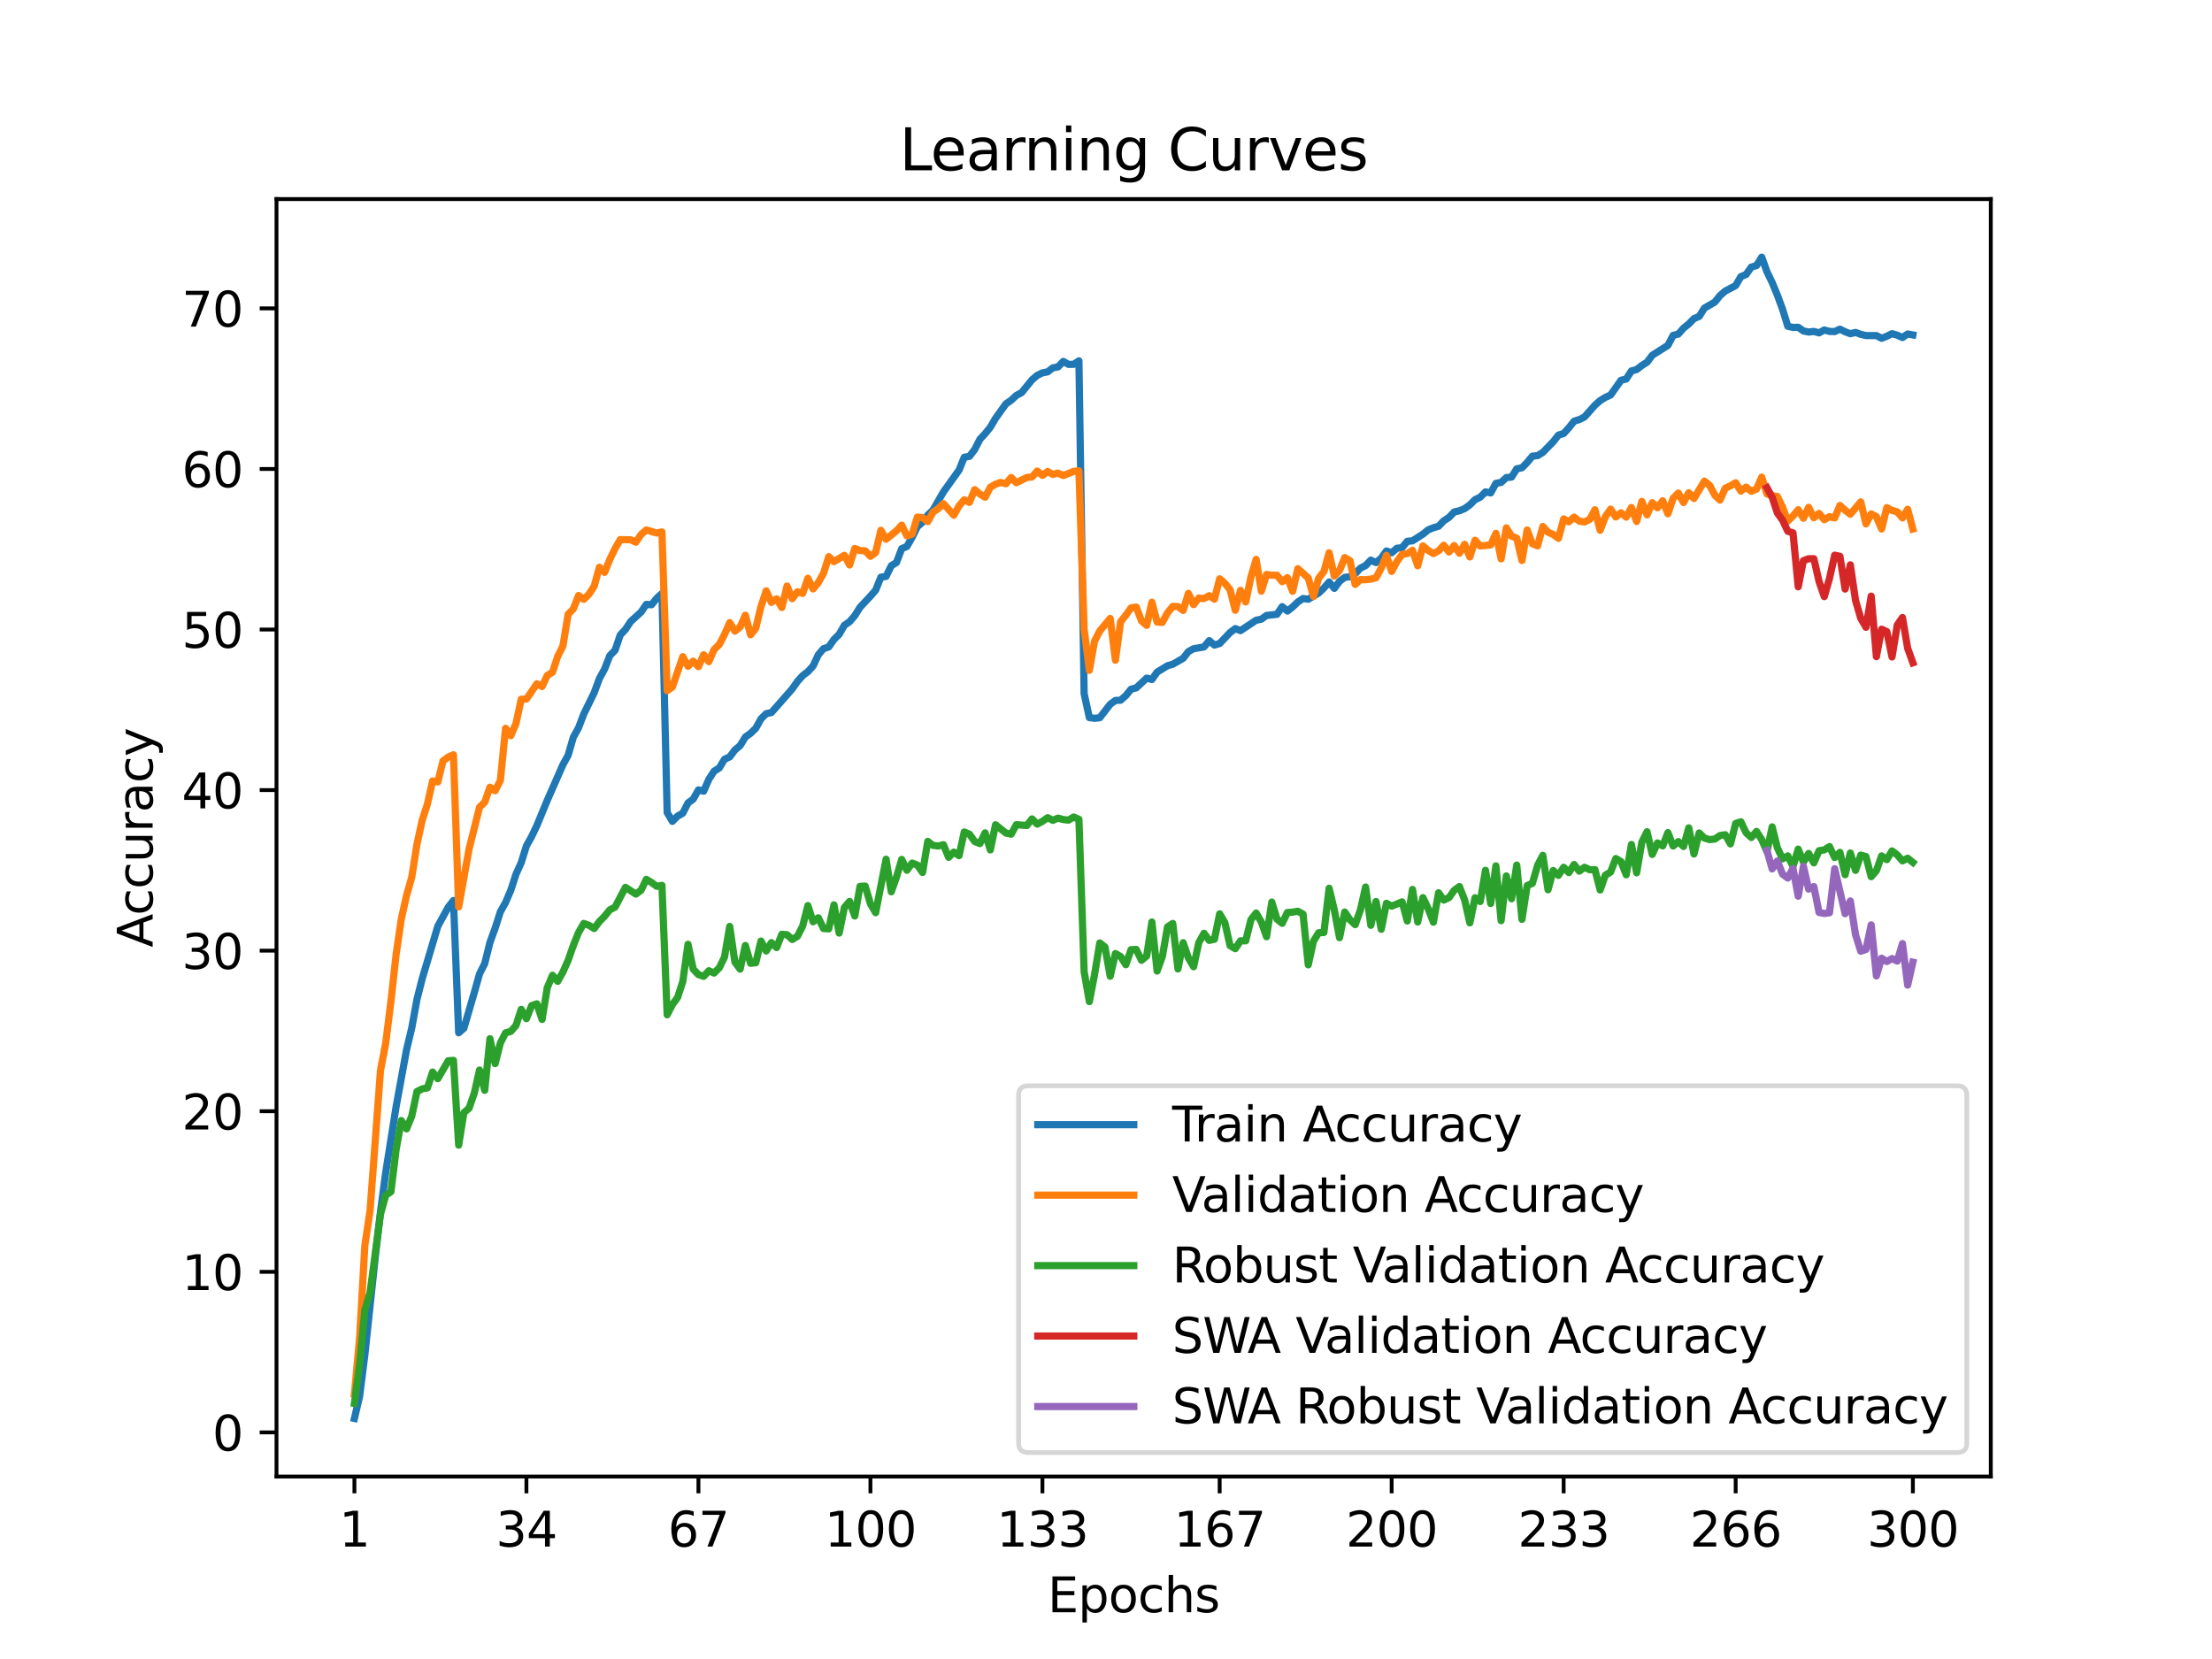 <?xml version="1.0" encoding="utf-8" standalone="no"?>
<!DOCTYPE svg PUBLIC "-//W3C//DTD SVG 1.1//EN"
  "http://www.w3.org/Graphics/SVG/1.1/DTD/svg11.dtd">
<svg xmlns:xlink="http://www.w3.org/1999/xlink" width="460.8pt" height="345.6pt" viewBox="0 0 460.8 345.6" xmlns="http://www.w3.org/2000/svg" version="1.1">
 <defs>
  <style type="text/css">*{stroke-linejoin: round; stroke-linecap: butt}</style>
 </defs>
 <g id="figure_1">
  <g id="patch_1">
   <path d="M 0 345.6 
L 460.8 345.6 
L 460.8 0 
L 0 0 
z
" style="fill: #ffffff"/>
  </g>
  <g id="axes_1">
   <g id="patch_2">
    <path d="M 57.6 307.584 
L 414.72 307.584 
L 414.72 41.472 
L 57.6 41.472 
z
" style="fill: #ffffff"/>
   </g>
   <g id="matplotlib.axis_1">
    <g id="xtick_1">
     <g id="line2d_1">
      <defs>
       <path id="mc6357e3bc7" d="M 0 0 
L 0 3.5 
" style="stroke: #000000; stroke-width: 0.8"/>
      </defs>
      <g>
       <use xlink:href="#mc6357e3bc7" x="73.833" y="307.584" style="stroke: #000000; stroke-width: 0.8"/>
      </g>
     </g>
     <g id="text_1">
      <!-- 1 -->
      <g transform="translate(70.651 322.182) scale(0.1 -0.1)">
       <defs>
        <path id="DejaVuSans-31" d="M 794 531 
L 1825 531 
L 1825 4091 
L 703 3866 
L 703 4441 
L 1819 4666 
L 2450 4666 
L 2450 531 
L 3481 531 
L 3481 0 
L 794 0 
L 794 531 
z
" transform="scale(0.016)"/>
       </defs>
       <use xlink:href="#DejaVuSans-31"/>
      </g>
     </g>
    </g>
    <g id="xtick_2">
     <g id="line2d_2">
      <g>
       <use xlink:href="#mc6357e3bc7" x="109.664" y="307.584" style="stroke: #000000; stroke-width: 0.8"/>
      </g>
     </g>
     <g id="text_2">
      <!-- 34 -->
      <g transform="translate(103.302 322.182) scale(0.1 -0.1)">
       <defs>
        <path id="DejaVuSans-33" d="M 2597 2516 
Q 3050 2419 3304 2112 
Q 3559 1806 3559 1356 
Q 3559 666 3084 287 
Q 2609 -91 1734 -91 
Q 1441 -91 1130 -33 
Q 819 25 488 141 
L 488 750 
Q 750 597 1062 519 
Q 1375 441 1716 441 
Q 2309 441 2620 675 
Q 2931 909 2931 1356 
Q 2931 1769 2642 2001 
Q 2353 2234 1838 2234 
L 1294 2234 
L 1294 2753 
L 1863 2753 
Q 2328 2753 2575 2939 
Q 2822 3125 2822 3475 
Q 2822 3834 2567 4026 
Q 2313 4219 1838 4219 
Q 1578 4219 1281 4162 
Q 984 4106 628 3988 
L 628 4550 
Q 988 4650 1302 4700 
Q 1616 4750 1894 4750 
Q 2613 4750 3031 4423 
Q 3450 4097 3450 3541 
Q 3450 3153 3228 2886 
Q 3006 2619 2597 2516 
z
" transform="scale(0.016)"/>
        <path id="DejaVuSans-34" d="M 2419 4116 
L 825 1625 
L 2419 1625 
L 2419 4116 
z
M 2253 4666 
L 3047 4666 
L 3047 1625 
L 3713 1625 
L 3713 1100 
L 3047 1100 
L 3047 0 
L 2419 0 
L 2419 1100 
L 313 1100 
L 313 1709 
L 2253 4666 
z
" transform="scale(0.016)"/>
       </defs>
       <use xlink:href="#DejaVuSans-33"/>
       <use xlink:href="#DejaVuSans-34" x="63.623"/>
      </g>
     </g>
    </g>
    <g id="xtick_3">
     <g id="line2d_3">
      <g>
       <use xlink:href="#mc6357e3bc7" x="145.496" y="307.584" style="stroke: #000000; stroke-width: 0.8"/>
      </g>
     </g>
     <g id="text_3">
      <!-- 67 -->
      <g transform="translate(139.133 322.182) scale(0.1 -0.1)">
       <defs>
        <path id="DejaVuSans-36" d="M 2113 2584 
Q 1688 2584 1439 2293 
Q 1191 2003 1191 1497 
Q 1191 994 1439 701 
Q 1688 409 2113 409 
Q 2538 409 2786 701 
Q 3034 994 3034 1497 
Q 3034 2003 2786 2293 
Q 2538 2584 2113 2584 
z
M 3366 4563 
L 3366 3988 
Q 3128 4100 2886 4159 
Q 2644 4219 2406 4219 
Q 1781 4219 1451 3797 
Q 1122 3375 1075 2522 
Q 1259 2794 1537 2939 
Q 1816 3084 2150 3084 
Q 2853 3084 3261 2657 
Q 3669 2231 3669 1497 
Q 3669 778 3244 343 
Q 2819 -91 2113 -91 
Q 1303 -91 875 529 
Q 447 1150 447 2328 
Q 447 3434 972 4092 
Q 1497 4750 2381 4750 
Q 2619 4750 2861 4703 
Q 3103 4656 3366 4563 
z
" transform="scale(0.016)"/>
        <path id="DejaVuSans-37" d="M 525 4666 
L 3525 4666 
L 3525 4397 
L 1831 0 
L 1172 0 
L 2766 4134 
L 525 4134 
L 525 4666 
z
" transform="scale(0.016)"/>
       </defs>
       <use xlink:href="#DejaVuSans-36"/>
       <use xlink:href="#DejaVuSans-37" x="63.623"/>
      </g>
     </g>
    </g>
    <g id="xtick_4">
     <g id="line2d_4">
      <g>
       <use xlink:href="#mc6357e3bc7" x="181.327" y="307.584" style="stroke: #000000; stroke-width: 0.8"/>
      </g>
     </g>
     <g id="text_4">
      <!-- 100 -->
      <g transform="translate(171.783 322.182) scale(0.1 -0.1)">
       <defs>
        <path id="DejaVuSans-30" d="M 2034 4250 
Q 1547 4250 1301 3770 
Q 1056 3291 1056 2328 
Q 1056 1369 1301 889 
Q 1547 409 2034 409 
Q 2525 409 2770 889 
Q 3016 1369 3016 2328 
Q 3016 3291 2770 3770 
Q 2525 4250 2034 4250 
z
M 2034 4750 
Q 2819 4750 3233 4129 
Q 3647 3509 3647 2328 
Q 3647 1150 3233 529 
Q 2819 -91 2034 -91 
Q 1250 -91 836 529 
Q 422 1150 422 2328 
Q 422 3509 836 4129 
Q 1250 4750 2034 4750 
z
" transform="scale(0.016)"/>
       </defs>
       <use xlink:href="#DejaVuSans-31"/>
       <use xlink:href="#DejaVuSans-30" x="63.623"/>
       <use xlink:href="#DejaVuSans-30" x="127.246"/>
      </g>
     </g>
    </g>
    <g id="xtick_5">
     <g id="line2d_5">
      <g>
       <use xlink:href="#mc6357e3bc7" x="217.158" y="307.584" style="stroke: #000000; stroke-width: 0.8"/>
      </g>
     </g>
     <g id="text_5">
      <!-- 133 -->
      <g transform="translate(207.615 322.182) scale(0.1 -0.1)">
       <use xlink:href="#DejaVuSans-31"/>
       <use xlink:href="#DejaVuSans-33" x="63.623"/>
       <use xlink:href="#DejaVuSans-33" x="127.246"/>
      </g>
     </g>
    </g>
    <g id="xtick_6">
     <g id="line2d_6">
      <g>
       <use xlink:href="#mc6357e3bc7" x="254.076" y="307.584" style="stroke: #000000; stroke-width: 0.8"/>
      </g>
     </g>
     <g id="text_6">
      <!-- 167 -->
      <g transform="translate(244.532 322.182) scale(0.1 -0.1)">
       <use xlink:href="#DejaVuSans-31"/>
       <use xlink:href="#DejaVuSans-36" x="63.623"/>
       <use xlink:href="#DejaVuSans-37" x="127.246"/>
      </g>
     </g>
    </g>
    <g id="xtick_7">
     <g id="line2d_7">
      <g>
       <use xlink:href="#mc6357e3bc7" x="289.907" y="307.584" style="stroke: #000000; stroke-width: 0.8"/>
      </g>
     </g>
     <g id="text_7">
      <!-- 200 -->
      <g transform="translate(280.363 322.182) scale(0.1 -0.1)">
       <defs>
        <path id="DejaVuSans-32" d="M 1228 531 
L 3431 531 
L 3431 0 
L 469 0 
L 469 531 
Q 828 903 1448 1529 
Q 2069 2156 2228 2338 
Q 2531 2678 2651 2914 
Q 2772 3150 2772 3378 
Q 2772 3750 2511 3984 
Q 2250 4219 1831 4219 
Q 1534 4219 1204 4116 
Q 875 4013 500 3803 
L 500 4441 
Q 881 4594 1212 4672 
Q 1544 4750 1819 4750 
Q 2544 4750 2975 4387 
Q 3406 4025 3406 3419 
Q 3406 3131 3298 2873 
Q 3191 2616 2906 2266 
Q 2828 2175 2409 1742 
Q 1991 1309 1228 531 
z
" transform="scale(0.016)"/>
       </defs>
       <use xlink:href="#DejaVuSans-32"/>
       <use xlink:href="#DejaVuSans-30" x="63.623"/>
       <use xlink:href="#DejaVuSans-30" x="127.246"/>
      </g>
     </g>
    </g>
    <g id="xtick_8">
     <g id="line2d_8">
      <g>
       <use xlink:href="#mc6357e3bc7" x="325.739" y="307.584" style="stroke: #000000; stroke-width: 0.8"/>
      </g>
     </g>
     <g id="text_8">
      <!-- 233 -->
      <g transform="translate(316.195 322.182) scale(0.1 -0.1)">
       <use xlink:href="#DejaVuSans-32"/>
       <use xlink:href="#DejaVuSans-33" x="63.623"/>
       <use xlink:href="#DejaVuSans-33" x="127.246"/>
      </g>
     </g>
    </g>
    <g id="xtick_9">
     <g id="line2d_9">
      <g>
       <use xlink:href="#mc6357e3bc7" x="361.57" y="307.584" style="stroke: #000000; stroke-width: 0.8"/>
      </g>
     </g>
     <g id="text_9">
      <!-- 266 -->
      <g transform="translate(352.026 322.182) scale(0.1 -0.1)">
       <use xlink:href="#DejaVuSans-32"/>
       <use xlink:href="#DejaVuSans-36" x="63.623"/>
       <use xlink:href="#DejaVuSans-36" x="127.246"/>
      </g>
     </g>
    </g>
    <g id="xtick_10">
     <g id="line2d_10">
      <g>
       <use xlink:href="#mc6357e3bc7" x="398.487" y="307.584" style="stroke: #000000; stroke-width: 0.8"/>
      </g>
     </g>
     <g id="text_10">
      <!-- 300 -->
      <g transform="translate(388.944 322.182) scale(0.1 -0.1)">
       <use xlink:href="#DejaVuSans-33"/>
       <use xlink:href="#DejaVuSans-30" x="63.623"/>
       <use xlink:href="#DejaVuSans-30" x="127.246"/>
      </g>
     </g>
    </g>
    <g id="text_11">
     <!-- Epochs -->
     <g transform="translate(218.244 335.861) scale(0.1 -0.1)">
      <defs>
       <path id="DejaVuSans-45" d="M 628 4666 
L 3578 4666 
L 3578 4134 
L 1259 4134 
L 1259 2753 
L 3481 2753 
L 3481 2222 
L 1259 2222 
L 1259 531 
L 3634 531 
L 3634 0 
L 628 0 
L 628 4666 
z
" transform="scale(0.016)"/>
       <path id="DejaVuSans-70" d="M 1159 525 
L 1159 -1331 
L 581 -1331 
L 581 3500 
L 1159 3500 
L 1159 2969 
Q 1341 3281 1617 3432 
Q 1894 3584 2278 3584 
Q 2916 3584 3314 3078 
Q 3713 2572 3713 1747 
Q 3713 922 3314 415 
Q 2916 -91 2278 -91 
Q 1894 -91 1617 61 
Q 1341 213 1159 525 
z
M 3116 1747 
Q 3116 2381 2855 2742 
Q 2594 3103 2138 3103 
Q 1681 3103 1420 2742 
Q 1159 2381 1159 1747 
Q 1159 1113 1420 752 
Q 1681 391 2138 391 
Q 2594 391 2855 752 
Q 3116 1113 3116 1747 
z
" transform="scale(0.016)"/>
       <path id="DejaVuSans-6f" d="M 1959 3097 
Q 1497 3097 1228 2736 
Q 959 2375 959 1747 
Q 959 1119 1226 758 
Q 1494 397 1959 397 
Q 2419 397 2687 759 
Q 2956 1122 2956 1747 
Q 2956 2369 2687 2733 
Q 2419 3097 1959 3097 
z
M 1959 3584 
Q 2709 3584 3137 3096 
Q 3566 2609 3566 1747 
Q 3566 888 3137 398 
Q 2709 -91 1959 -91 
Q 1206 -91 779 398 
Q 353 888 353 1747 
Q 353 2609 779 3096 
Q 1206 3584 1959 3584 
z
" transform="scale(0.016)"/>
       <path id="DejaVuSans-63" d="M 3122 3366 
L 3122 2828 
Q 2878 2963 2633 3030 
Q 2388 3097 2138 3097 
Q 1578 3097 1268 2742 
Q 959 2388 959 1747 
Q 959 1106 1268 751 
Q 1578 397 2138 397 
Q 2388 397 2633 464 
Q 2878 531 3122 666 
L 3122 134 
Q 2881 22 2623 -34 
Q 2366 -91 2075 -91 
Q 1284 -91 818 406 
Q 353 903 353 1747 
Q 353 2603 823 3093 
Q 1294 3584 2113 3584 
Q 2378 3584 2631 3529 
Q 2884 3475 3122 3366 
z
" transform="scale(0.016)"/>
       <path id="DejaVuSans-68" d="M 3513 2113 
L 3513 0 
L 2938 0 
L 2938 2094 
Q 2938 2591 2744 2837 
Q 2550 3084 2163 3084 
Q 1697 3084 1428 2787 
Q 1159 2491 1159 1978 
L 1159 0 
L 581 0 
L 581 4863 
L 1159 4863 
L 1159 2956 
Q 1366 3272 1645 3428 
Q 1925 3584 2291 3584 
Q 2894 3584 3203 3211 
Q 3513 2838 3513 2113 
z
" transform="scale(0.016)"/>
       <path id="DejaVuSans-73" d="M 2834 3397 
L 2834 2853 
Q 2591 2978 2328 3040 
Q 2066 3103 1784 3103 
Q 1356 3103 1142 2972 
Q 928 2841 928 2578 
Q 928 2378 1081 2264 
Q 1234 2150 1697 2047 
L 1894 2003 
Q 2506 1872 2764 1633 
Q 3022 1394 3022 966 
Q 3022 478 2636 193 
Q 2250 -91 1575 -91 
Q 1294 -91 989 -36 
Q 684 19 347 128 
L 347 722 
Q 666 556 975 473 
Q 1284 391 1588 391 
Q 1994 391 2212 530 
Q 2431 669 2431 922 
Q 2431 1156 2273 1281 
Q 2116 1406 1581 1522 
L 1381 1569 
Q 847 1681 609 1914 
Q 372 2147 372 2553 
Q 372 3047 722 3315 
Q 1072 3584 1716 3584 
Q 2034 3584 2315 3537 
Q 2597 3491 2834 3397 
z
" transform="scale(0.016)"/>
      </defs>
      <use xlink:href="#DejaVuSans-45"/>
      <use xlink:href="#DejaVuSans-70" x="63.184"/>
      <use xlink:href="#DejaVuSans-6f" x="126.66"/>
      <use xlink:href="#DejaVuSans-63" x="187.842"/>
      <use xlink:href="#DejaVuSans-68" x="242.822"/>
      <use xlink:href="#DejaVuSans-73" x="306.201"/>
     </g>
    </g>
   </g>
   <g id="matplotlib.axis_2">
    <g id="ytick_1">
     <g id="line2d_11">
      <defs>
       <path id="m5630a80beb" d="M 0 0 
L -3.5 0 
" style="stroke: #000000; stroke-width: 0.8"/>
      </defs>
      <g>
       <use xlink:href="#m5630a80beb" x="57.6" y="298.395" style="stroke: #000000; stroke-width: 0.8"/>
      </g>
     </g>
     <g id="text_12">
      <!-- 0 -->
      <g transform="translate(44.237 302.194) scale(0.1 -0.1)">
       <use xlink:href="#DejaVuSans-30"/>
      </g>
     </g>
    </g>
    <g id="ytick_2">
     <g id="line2d_12">
      <g>
       <use xlink:href="#m5630a80beb" x="57.6" y="264.944" style="stroke: #000000; stroke-width: 0.8"/>
      </g>
     </g>
     <g id="text_13">
      <!-- 10 -->
      <g transform="translate(37.875 268.744) scale(0.1 -0.1)">
       <use xlink:href="#DejaVuSans-31"/>
       <use xlink:href="#DejaVuSans-30" x="63.623"/>
      </g>
     </g>
    </g>
    <g id="ytick_3">
     <g id="line2d_13">
      <g>
       <use xlink:href="#m5630a80beb" x="57.6" y="231.494" style="stroke: #000000; stroke-width: 0.8"/>
      </g>
     </g>
     <g id="text_14">
      <!-- 20 -->
      <g transform="translate(37.875 235.293) scale(0.1 -0.1)">
       <use xlink:href="#DejaVuSans-32"/>
       <use xlink:href="#DejaVuSans-30" x="63.623"/>
      </g>
     </g>
    </g>
    <g id="ytick_4">
     <g id="line2d_14">
      <g>
       <use xlink:href="#m5630a80beb" x="57.6" y="198.044" style="stroke: #000000; stroke-width: 0.8"/>
      </g>
     </g>
     <g id="text_15">
      <!-- 30 -->
      <g transform="translate(37.875 201.843) scale(0.1 -0.1)">
       <use xlink:href="#DejaVuSans-33"/>
       <use xlink:href="#DejaVuSans-30" x="63.623"/>
      </g>
     </g>
    </g>
    <g id="ytick_5">
     <g id="line2d_15">
      <g>
       <use xlink:href="#m5630a80beb" x="57.6" y="164.593" style="stroke: #000000; stroke-width: 0.8"/>
      </g>
     </g>
     <g id="text_16">
      <!-- 40 -->
      <g transform="translate(37.875 168.392) scale(0.1 -0.1)">
       <use xlink:href="#DejaVuSans-34"/>
       <use xlink:href="#DejaVuSans-30" x="63.623"/>
      </g>
     </g>
    </g>
    <g id="ytick_6">
     <g id="line2d_16">
      <g>
       <use xlink:href="#m5630a80beb" x="57.6" y="131.143" style="stroke: #000000; stroke-width: 0.8"/>
      </g>
     </g>
     <g id="text_17">
      <!-- 50 -->
      <g transform="translate(37.875 134.942) scale(0.1 -0.1)">
       <defs>
        <path id="DejaVuSans-35" d="M 691 4666 
L 3169 4666 
L 3169 4134 
L 1269 4134 
L 1269 2991 
Q 1406 3038 1543 3061 
Q 1681 3084 1819 3084 
Q 2600 3084 3056 2656 
Q 3513 2228 3513 1497 
Q 3513 744 3044 326 
Q 2575 -91 1722 -91 
Q 1428 -91 1123 -41 
Q 819 9 494 109 
L 494 744 
Q 775 591 1075 516 
Q 1375 441 1709 441 
Q 2250 441 2565 725 
Q 2881 1009 2881 1497 
Q 2881 1984 2565 2268 
Q 2250 2553 1709 2553 
Q 1456 2553 1204 2497 
Q 953 2441 691 2322 
L 691 4666 
z
" transform="scale(0.016)"/>
       </defs>
       <use xlink:href="#DejaVuSans-35"/>
       <use xlink:href="#DejaVuSans-30" x="63.623"/>
      </g>
     </g>
    </g>
    <g id="ytick_7">
     <g id="line2d_17">
      <g>
       <use xlink:href="#m5630a80beb" x="57.6" y="97.692" style="stroke: #000000; stroke-width: 0.8"/>
      </g>
     </g>
     <g id="text_18">
      <!-- 60 -->
      <g transform="translate(37.875 101.492) scale(0.1 -0.1)">
       <use xlink:href="#DejaVuSans-36"/>
       <use xlink:href="#DejaVuSans-30" x="63.623"/>
      </g>
     </g>
    </g>
    <g id="ytick_8">
     <g id="line2d_18">
      <g>
       <use xlink:href="#m5630a80beb" x="57.6" y="64.242" style="stroke: #000000; stroke-width: 0.8"/>
      </g>
     </g>
     <g id="text_19">
      <!-- 70 -->
      <g transform="translate(37.875 68.041) scale(0.1 -0.1)">
       <use xlink:href="#DejaVuSans-37"/>
       <use xlink:href="#DejaVuSans-30" x="63.623"/>
      </g>
     </g>
    </g>
    <g id="text_20">
     <!-- Accuracy -->
     <g transform="translate(31.795 197.356) rotate(-90) scale(0.1 -0.1)">
      <defs>
       <path id="DejaVuSans-41" d="M 2188 4044 
L 1331 1722 
L 3047 1722 
L 2188 4044 
z
M 1831 4666 
L 2547 4666 
L 4325 0 
L 3669 0 
L 3244 1197 
L 1141 1197 
L 716 0 
L 50 0 
L 1831 4666 
z
" transform="scale(0.016)"/>
       <path id="DejaVuSans-75" d="M 544 1381 
L 544 3500 
L 1119 3500 
L 1119 1403 
Q 1119 906 1312 657 
Q 1506 409 1894 409 
Q 2359 409 2629 706 
Q 2900 1003 2900 1516 
L 2900 3500 
L 3475 3500 
L 3475 0 
L 2900 0 
L 2900 538 
Q 2691 219 2414 64 
Q 2138 -91 1772 -91 
Q 1169 -91 856 284 
Q 544 659 544 1381 
z
M 1991 3584 
L 1991 3584 
z
" transform="scale(0.016)"/>
       <path id="DejaVuSans-72" d="M 2631 2963 
Q 2534 3019 2420 3045 
Q 2306 3072 2169 3072 
Q 1681 3072 1420 2755 
Q 1159 2438 1159 1844 
L 1159 0 
L 581 0 
L 581 3500 
L 1159 3500 
L 1159 2956 
Q 1341 3275 1631 3429 
Q 1922 3584 2338 3584 
Q 2397 3584 2469 3576 
Q 2541 3569 2628 3553 
L 2631 2963 
z
" transform="scale(0.016)"/>
       <path id="DejaVuSans-61" d="M 2194 1759 
Q 1497 1759 1228 1600 
Q 959 1441 959 1056 
Q 959 750 1161 570 
Q 1363 391 1709 391 
Q 2188 391 2477 730 
Q 2766 1069 2766 1631 
L 2766 1759 
L 2194 1759 
z
M 3341 1997 
L 3341 0 
L 2766 0 
L 2766 531 
Q 2569 213 2275 61 
Q 1981 -91 1556 -91 
Q 1019 -91 701 211 
Q 384 513 384 1019 
Q 384 1609 779 1909 
Q 1175 2209 1959 2209 
L 2766 2209 
L 2766 2266 
Q 2766 2663 2505 2880 
Q 2244 3097 1772 3097 
Q 1472 3097 1187 3025 
Q 903 2953 641 2809 
L 641 3341 
Q 956 3463 1253 3523 
Q 1550 3584 1831 3584 
Q 2591 3584 2966 3190 
Q 3341 2797 3341 1997 
z
" transform="scale(0.016)"/>
       <path id="DejaVuSans-79" d="M 2059 -325 
Q 1816 -950 1584 -1140 
Q 1353 -1331 966 -1331 
L 506 -1331 
L 506 -850 
L 844 -850 
Q 1081 -850 1212 -737 
Q 1344 -625 1503 -206 
L 1606 56 
L 191 3500 
L 800 3500 
L 1894 763 
L 2988 3500 
L 3597 3500 
L 2059 -325 
z
" transform="scale(0.016)"/>
      </defs>
      <use xlink:href="#DejaVuSans-41"/>
      <use xlink:href="#DejaVuSans-63" x="66.658"/>
      <use xlink:href="#DejaVuSans-63" x="121.639"/>
      <use xlink:href="#DejaVuSans-75" x="176.619"/>
      <use xlink:href="#DejaVuSans-72" x="239.998"/>
      <use xlink:href="#DejaVuSans-61" x="281.111"/>
      <use xlink:href="#DejaVuSans-63" x="342.391"/>
      <use xlink:href="#DejaVuSans-79" x="397.371"/>
     </g>
    </g>
   </g>
   <g id="line2d_19">
    <path d="M 73.833 295.488 
L 74.919 290.845 
L 76.004 282.238 
L 78.176 261.834 
L 79.262 252.447 
L 80.348 244.259 
L 82.519 230.531 
L 84.691 218.676 
L 85.777 214.133 
L 86.862 208.182 
L 87.948 203.901 
L 91.206 192.942 
L 93.377 188.982 
L 94.463 187.59 
L 95.549 215.147 
L 96.635 214.207 
L 98.806 206.761 
L 99.892 202.887 
L 100.978 200.72 
L 102.064 196.318 
L 103.149 193.361 
L 104.235 189.942 
L 105.321 187.995 
L 106.407 185.46 
L 107.493 182.111 
L 108.578 179.706 
L 109.664 176.204 
L 110.75 174.264 
L 111.836 171.986 
L 114.007 166.724 
L 117.265 159.305 
L 118.351 157.331 
L 119.436 153.581 
L 120.522 151.611 
L 121.608 148.744 
L 123.78 144.299 
L 124.865 141.355 
L 125.951 139.365 
L 127.037 136.575 
L 128.123 135.475 
L 129.209 132.273 
L 130.294 131.126 
L 131.38 129.477 
L 133.552 127.5 
L 134.638 125.911 
L 135.723 125.981 
L 136.809 124.637 
L 137.895 123.64 
L 138.981 169.26 
L 140.067 171.109 
L 141.152 170.012 
L 142.238 169.397 
L 143.324 167.269 
L 144.41 166.47 
L 145.496 164.553 
L 146.581 164.821 
L 147.667 162.339 
L 148.753 160.659 
L 149.839 159.98 
L 150.925 158.174 
L 152.01 157.672 
L 153.096 156.231 
L 154.182 155.324 
L 155.268 153.541 
L 156.354 152.765 
L 157.439 151.718 
L 158.525 149.755 
L 159.611 148.674 
L 160.697 148.443 
L 162.868 145.975 
L 165.04 143.503 
L 166.126 141.951 
L 167.212 140.743 
L 168.297 139.917 
L 169.383 138.729 
L 170.469 136.401 
L 171.555 135.13 
L 172.641 134.772 
L 173.726 133.217 
L 174.812 132.153 
L 175.898 130.253 
L 176.984 129.51 
L 178.07 128.253 
L 179.155 126.51 
L 181.327 124.195 
L 182.413 122.951 
L 183.499 120.245 
L 184.584 120.081 
L 185.67 117.86 
L 186.756 117.174 
L 187.842 114.297 
L 188.928 113.836 
L 190.013 111.942 
L 191.099 109.718 
L 192.185 108.781 
L 193.271 107.306 
L 194.357 106.262 
L 196.528 102.483 
L 199.786 97.933 
L 200.871 95.257 
L 201.957 95.057 
L 203.043 93.642 
L 204.129 91.521 
L 205.215 90.35 
L 206.3 89.009 
L 207.386 87.152 
L 209.558 84.122 
L 210.644 83.379 
L 211.729 82.369 
L 212.815 81.8 
L 214.987 79.121 
L 216.073 78.198 
L 217.158 77.669 
L 218.244 77.465 
L 219.33 76.632 
L 220.416 76.431 
L 221.502 75.287 
L 222.587 75.903 
L 223.673 75.893 
L 224.759 75.174 
L 225.845 144.506 
L 226.931 149.49 
L 228.016 149.631 
L 229.102 149.514 
L 231.274 146.714 
L 232.36 145.921 
L 233.445 145.864 
L 234.531 144.911 
L 235.617 143.576 
L 236.703 143.292 
L 238.875 141.265 
L 239.96 141.559 
L 241.046 140.014 
L 243.218 138.683 
L 244.304 138.371 
L 246.475 137.134 
L 247.561 135.736 
L 248.647 135.147 
L 250.818 134.769 
L 251.904 133.458 
L 252.99 134.384 
L 254.076 134.053 
L 256.247 131.768 
L 257.333 130.949 
L 258.419 131.37 
L 261.676 129.206 
L 262.762 128.992 
L 263.848 128.206 
L 266.02 127.972 
L 267.105 126.373 
L 268.191 127.296 
L 269.277 126.44 
L 270.363 125.403 
L 271.449 124.68 
L 272.534 124.831 
L 274.706 123.533 
L 275.792 122.499 
L 276.878 121.242 
L 277.963 122.569 
L 279.049 121.101 
L 280.135 120.278 
L 281.221 120.148 
L 282.307 119.509 
L 283.392 118.361 
L 284.478 117.813 
L 285.564 116.686 
L 286.65 117.197 
L 287.736 116.267 
L 288.821 114.776 
L 289.907 115.16 
L 290.993 114.217 
L 292.079 114.08 
L 293.165 112.762 
L 294.25 112.661 
L 296.422 111.273 
L 297.508 110.39 
L 298.594 109.939 
L 299.679 109.628 
L 300.765 108.487 
L 301.851 107.788 
L 302.937 106.644 
L 304.023 106.403 
L 305.108 105.958 
L 306.194 105.175 
L 307.28 104.085 
L 308.366 103.57 
L 309.452 102.476 
L 310.537 102.683 
L 311.623 100.686 
L 312.709 100.496 
L 313.795 99.499 
L 314.881 99.388 
L 315.966 97.662 
L 317.052 97.452 
L 318.138 96.338 
L 319.224 95.026 
L 320.31 94.913 
L 321.395 94.25 
L 323.567 92.019 
L 324.653 90.641 
L 325.739 90.303 
L 326.824 89.122 
L 327.91 87.744 
L 328.996 87.406 
L 330.082 86.861 
L 332.253 84.416 
L 333.339 83.453 
L 334.425 82.784 
L 335.511 82.292 
L 337.682 79.221 
L 338.768 78.957 
L 339.854 77.274 
L 340.94 76.99 
L 342.026 76.137 
L 343.111 75.455 
L 344.197 74.01 
L 347.455 71.946 
L 348.54 69.868 
L 349.626 69.591 
L 350.712 68.36 
L 351.798 67.49 
L 352.884 66.369 
L 353.969 65.921 
L 355.055 64.192 
L 357.227 62.931 
L 358.313 61.573 
L 359.398 60.636 
L 361.57 59.489 
L 362.656 57.622 
L 363.742 57.177 
L 364.827 55.645 
L 365.913 55.321 
L 366.999 53.568 
L 368.085 56.605 
L 369.171 58.85 
L 370.256 61.482 
L 371.342 64.423 
L 372.428 67.965 
L 373.514 68.209 
L 374.6 68.186 
L 375.685 68.942 
L 376.771 69.173 
L 377.857 69.046 
L 378.943 69.34 
L 380.029 68.744 
L 381.114 69.035 
L 382.2 69.072 
L 383.286 68.571 
L 384.372 69.116 
L 385.458 69.514 
L 386.543 69.253 
L 387.629 69.648 
L 388.715 69.902 
L 390.887 69.902 
L 391.972 70.47 
L 393.058 70.049 
L 394.144 69.507 
L 395.23 69.822 
L 396.316 70.313 
L 397.401 69.574 
L 398.487 69.768 
L 398.487 69.768 
" clip-path="url(#p50da54eff5)" style="fill: none; stroke: #1f77b4; stroke-width: 1.5; stroke-linecap: square"/>
   </g>
   <g id="line2d_20">
    <path d="M 73.833 290.4 
L 74.919 278.659 
L 76.004 259.459 
L 77.09 252.166 
L 79.262 222.998 
L 80.348 217.311 
L 81.433 208.647 
L 82.519 198.813 
L 83.605 191.42 
L 84.691 186.537 
L 85.777 182.723 
L 86.862 175.866 
L 87.948 170.882 
L 89.034 167.503 
L 90.12 162.687 
L 91.206 162.887 
L 92.291 158.505 
L 93.377 157.702 
L 94.463 157.234 
L 95.549 188.912 
L 97.72 176.836 
L 99.892 168.172 
L 100.978 167.102 
L 102.064 163.991 
L 103.149 164.727 
L 104.235 162.586 
L 105.321 151.715 
L 106.407 153.254 
L 107.493 150.711 
L 108.578 145.66 
L 109.664 145.627 
L 111.836 142.449 
L 112.922 143.018 
L 114.007 140.71 
L 115.093 140.041 
L 116.179 136.729 
L 117.265 134.588 
L 118.351 127.965 
L 119.436 126.861 
L 120.522 124.051 
L 121.608 124.854 
L 122.694 123.784 
L 123.78 122.111 
L 124.865 118.164 
L 125.951 119.234 
L 127.037 116.525 
L 128.123 114.284 
L 129.209 112.411 
L 131.38 112.444 
L 132.466 112.946 
L 133.552 111.34 
L 134.638 110.404 
L 136.809 111.039 
L 137.895 110.805 
L 138.981 143.887 
L 140.067 143.118 
L 142.238 136.796 
L 143.324 138.803 
L 144.41 137.733 
L 145.496 138.87 
L 146.581 136.395 
L 147.667 137.833 
L 148.753 135.324 
L 149.839 134.254 
L 150.925 132.18 
L 152.01 129.704 
L 153.096 131.477 
L 154.182 130.608 
L 155.268 128.166 
L 156.354 132.247 
L 157.439 130.875 
L 158.525 126.359 
L 159.611 123.081 
L 160.697 125.49 
L 161.783 124.754 
L 162.868 126.56 
L 163.954 122.078 
L 165.04 124.72 
L 166.126 123.282 
L 167.212 123.616 
L 168.297 120.472 
L 169.383 122.68 
L 170.469 121.375 
L 171.555 119.435 
L 172.641 115.956 
L 173.726 116.993 
L 175.898 115.689 
L 176.984 117.696 
L 178.07 114.25 
L 179.155 114.685 
L 180.241 114.752 
L 181.327 115.889 
L 182.413 115.087 
L 183.499 110.47 
L 184.584 112.344 
L 186.756 110.571 
L 187.842 109.4 
L 188.928 111.641 
L 190.013 111.273 
L 191.099 107.728 
L 192.185 107.828 
L 193.271 108.664 
L 194.357 106.691 
L 195.442 105.955 
L 196.528 104.918 
L 198.7 107.326 
L 199.786 105.386 
L 200.871 104.115 
L 201.957 104.65 
L 203.043 102.008 
L 204.129 102.911 
L 205.215 103.58 
L 206.3 101.506 
L 207.386 100.87 
L 208.472 100.502 
L 209.558 100.77 
L 210.644 99.465 
L 211.729 100.569 
L 213.901 99.465 
L 214.987 99.365 
L 216.073 98.127 
L 217.158 99.03 
L 218.244 98.228 
L 219.33 98.83 
L 220.416 98.562 
L 221.502 99.064 
L 223.673 98.194 
L 224.759 98.094 
L 225.845 131.076 
L 226.931 139.639 
L 228.016 133.551 
L 229.102 131.444 
L 231.274 128.835 
L 232.36 137.532 
L 233.445 129.504 
L 234.531 128.166 
L 235.617 126.627 
L 236.703 126.46 
L 237.789 129.337 
L 238.875 130.273 
L 239.96 125.456 
L 241.046 129.571 
L 242.132 129.671 
L 243.218 127.664 
L 244.304 126.326 
L 245.389 126.359 
L 246.475 127.162 
L 247.561 123.616 
L 248.647 125.958 
L 249.733 124.587 
L 250.818 124.687 
L 251.904 124.085 
L 252.99 124.821 
L 254.076 120.573 
L 255.162 121.509 
L 256.247 122.847 
L 257.333 127.129 
L 258.419 122.981 
L 259.505 125.389 
L 260.591 120.205 
L 261.676 116.525 
L 262.762 123.148 
L 263.848 119.669 
L 264.934 119.837 
L 266.02 119.837 
L 267.105 121.175 
L 268.191 120.338 
L 269.277 123.182 
L 270.363 118.465 
L 272.534 120.405 
L 273.62 124.252 
L 274.706 120.439 
L 275.792 119.067 
L 276.878 115.154 
L 277.963 120.004 
L 279.049 118.867 
L 280.135 116.157 
L 281.221 116.793 
L 282.307 121.743 
L 283.392 120.74 
L 284.478 120.773 
L 285.564 120.639 
L 286.65 120.372 
L 287.736 118.331 
L 288.821 115.689 
L 289.907 119.034 
L 290.993 116.993 
L 292.079 115.488 
L 293.165 115.321 
L 294.25 114.652 
L 295.336 117.863 
L 296.422 113.715 
L 297.508 114.652 
L 298.594 115.321 
L 299.679 114.752 
L 300.765 113.581 
L 301.851 114.986 
L 302.937 113.648 
L 304.023 115.254 
L 305.108 113.381 
L 306.194 116.023 
L 307.28 112.544 
L 308.366 113.749 
L 310.537 113.514 
L 311.623 111.106 
L 312.709 116.425 
L 313.795 109.969 
L 314.881 111.675 
L 315.966 112.11 
L 317.052 116.759 
L 318.138 110.404 
L 319.224 113.28 
L 320.31 113.715 
L 321.395 109.668 
L 322.481 110.872 
L 323.567 111.34 
L 324.653 112.143 
L 325.739 108.096 
L 326.824 108.698 
L 327.91 107.728 
L 328.996 108.564 
L 330.082 108.731 
L 331.168 108.196 
L 332.253 106.189 
L 333.339 110.47 
L 334.425 107.627 
L 335.511 106.055 
L 336.597 107.694 
L 337.682 106.824 
L 338.768 107.728 
L 339.854 105.721 
L 340.94 108.631 
L 342.026 104.449 
L 343.111 107.259 
L 344.197 104.717 
L 345.283 105.787 
L 346.369 104.316 
L 347.455 107.025 
L 348.54 103.814 
L 349.626 102.71 
L 350.712 104.684 
L 351.798 102.643 
L 352.884 103.847 
L 355.055 100.235 
L 356.141 101.104 
L 357.227 103.145 
L 358.313 104.182 
L 359.398 101.706 
L 360.484 101.205 
L 361.57 100.569 
L 362.656 102.309 
L 363.742 101.472 
L 364.827 102.342 
L 365.913 101.874 
L 366.999 99.398 
L 368.085 102.877 
L 369.171 103.279 
L 370.256 103.412 
L 371.342 105.654 
L 372.428 108.564 
L 373.514 107.493 
L 374.6 106.189 
L 375.685 107.962 
L 376.771 105.687 
L 377.857 107.861 
L 378.943 106.958 
L 380.029 108.263 
L 381.114 107.627 
L 382.2 107.895 
L 383.286 105.286 
L 384.372 106.289 
L 385.458 107.125 
L 387.629 104.55 
L 388.715 109.132 
L 389.801 107.059 
L 390.887 107.627 
L 391.972 110.203 
L 393.058 105.754 
L 394.144 106.323 
L 395.23 106.624 
L 396.316 107.895 
L 397.401 106.088 
L 398.487 110.203 
L 398.487 110.203 
" clip-path="url(#p50da54eff5)" style="fill: none; stroke: #ff7f0e; stroke-width: 1.5; stroke-linecap: square"/>
   </g>
   <g id="line2d_21">
    <path d="M 73.833 292.351 
L 74.919 284.184 
L 76.004 272.926 
L 77.09 269.281 
L 79.262 252.925 
L 80.348 249.004 
L 81.433 248.265 
L 82.519 239.476 
L 83.605 233.432 
L 84.691 235.162 
L 85.777 232.509 
L 86.862 227.388 
L 87.948 226.834 
L 89.034 226.626 
L 90.12 223.328 
L 91.206 224.712 
L 93.377 220.974 
L 94.463 220.905 
L 95.549 238.553 
L 96.635 231.794 
L 97.72 230.848 
L 98.806 227.711 
L 99.892 222.912 
L 100.978 227.134 
L 102.064 216.384 
L 103.149 221.574 
L 104.235 217.283 
L 105.321 215.161 
L 106.407 214.861 
L 107.493 213.615 
L 108.578 210.27 
L 109.664 212.208 
L 110.75 209.486 
L 111.836 209.117 
L 112.922 212.37 
L 114.007 205.749 
L 115.093 203.165 
L 116.179 204.434 
L 117.265 202.496 
L 118.351 200.051 
L 119.436 196.959 
L 120.522 194.26 
L 121.608 192.369 
L 122.694 192.761 
L 123.78 193.43 
L 124.865 191.976 
L 125.951 190.869 
L 127.037 189.531 
L 128.123 188.977 
L 130.294 184.848 
L 132.466 186.255 
L 133.552 185.448 
L 134.638 183.187 
L 135.723 183.833 
L 136.809 184.64 
L 137.895 184.433 
L 138.981 211.401 
L 140.067 209.278 
L 141.152 207.802 
L 142.238 204.457 
L 143.324 196.706 
L 144.41 201.896 
L 145.496 203.027 
L 146.581 203.396 
L 147.667 202.219 
L 148.753 202.704 
L 149.839 201.619 
L 150.925 199.382 
L 152.01 192.991 
L 153.096 200.42 
L 154.182 201.896 
L 155.268 196.959 
L 156.354 200.674 
L 157.439 200.558 
L 158.525 196.037 
L 159.611 198.113 
L 160.697 196.36 
L 161.783 197.398 
L 162.868 194.629 
L 163.954 194.722 
L 165.04 195.714 
L 166.126 195.045 
L 167.212 192.899 
L 168.297 188.654 
L 169.383 192.023 
L 170.469 191.192 
L 171.555 193.43 
L 172.641 193.499 
L 173.726 188.493 
L 174.812 194.376 
L 175.898 189.047 
L 176.984 187.778 
L 178.07 190.823 
L 179.155 184.64 
L 180.241 184.594 
L 181.327 188.285 
L 182.413 190.131 
L 184.584 178.988 
L 185.67 185.771 
L 186.756 182.703 
L 187.842 179.035 
L 188.928 181.295 
L 190.013 179.796 
L 191.099 180.211 
L 192.185 181.757 
L 193.271 175.274 
L 194.357 176.105 
L 195.442 176.243 
L 196.528 175.966 
L 197.614 178.596 
L 198.7 177.512 
L 199.786 178.25 
L 200.871 173.313 
L 201.957 173.775 
L 203.043 175.297 
L 204.129 175.736 
L 205.215 173.498 
L 206.3 177.051 
L 207.386 171.814 
L 209.558 173.544 
L 210.644 173.775 
L 211.729 171.791 
L 213.901 171.975 
L 214.987 170.591 
L 216.073 171.675 
L 217.158 171.099 
L 218.244 170.337 
L 219.33 170.891 
L 220.416 170.43 
L 221.502 170.73 
L 222.587 170.845 
L 223.673 170.199 
L 224.759 170.684 
L 225.845 202.427 
L 226.931 208.655 
L 228.016 203.027 
L 229.102 196.429 
L 230.188 197.282 
L 231.274 203.373 
L 232.36 198.643 
L 233.445 199.266 
L 234.531 200.973 
L 235.617 197.836 
L 236.703 197.79 
L 237.789 200.051 
L 238.875 199.151 
L 239.96 192.069 
L 241.046 202.288 
L 242.132 199.289 
L 243.218 193.084 
L 244.304 192.369 
L 245.389 201.85 
L 246.475 196.383 
L 247.561 199.543 
L 248.647 201.389 
L 249.733 196.36 
L 250.818 194.422 
L 251.904 195.898 
L 252.99 195.668 
L 254.076 190.362 
L 255.162 192.207 
L 256.247 197.006 
L 257.333 197.628 
L 258.419 195.99 
L 259.505 195.99 
L 260.591 191.584 
L 261.676 190.2 
L 262.762 192.069 
L 263.848 195.137 
L 264.934 187.916 
L 266.02 191.469 
L 267.105 192.346 
L 268.191 190.085 
L 269.277 190.016 
L 270.363 189.831 
L 271.449 190.431 
L 272.534 200.996 
L 273.62 196.06 
L 274.706 194.306 
L 275.792 194.26 
L 276.878 185.033 
L 277.963 189.577 
L 279.049 195.345 
L 280.135 189.992 
L 281.221 191.607 
L 282.307 192.622 
L 283.392 189.577 
L 284.478 184.779 
L 285.564 192.761 
L 286.65 187.801 
L 287.736 193.591 
L 288.821 188.17 
L 289.907 188.77 
L 292.079 187.87 
L 293.165 191.861 
L 294.25 185.286 
L 295.336 192.069 
L 296.422 186.993 
L 297.508 189.254 
L 298.594 192.115 
L 299.679 185.978 
L 300.765 187.501 
L 301.851 186.993 
L 302.937 185.471 
L 304.023 184.687 
L 305.108 187.478 
L 306.194 192.253 
L 307.28 187.017 
L 308.366 187.801 
L 309.452 181.295 
L 310.537 188.216 
L 311.623 180.373 
L 312.709 191.792 
L 313.795 182.472 
L 314.881 187.224 
L 315.966 180.211 
L 317.052 191.515 
L 318.138 184.479 
L 319.224 184.018 
L 320.31 180.257 
L 321.395 178.181 
L 322.481 185.356 
L 323.567 181.342 
L 324.653 182.357 
L 325.739 180.672 
L 326.824 181.78 
L 327.91 180.096 
L 328.996 181.48 
L 330.082 180.672 
L 331.168 181.18 
L 332.253 181.157 
L 333.339 185.402 
L 334.425 182.31 
L 335.511 181.664 
L 336.597 178.85 
L 337.682 179.473 
L 338.768 182.241 
L 339.854 175.92 
L 340.94 181.826 
L 342.026 175.436 
L 343.111 173.267 
L 344.197 177.996 
L 345.283 175.597 
L 346.369 176.22 
L 347.455 173.452 
L 348.54 176.243 
L 349.626 175.32 
L 350.712 176.335 
L 351.798 172.46 
L 352.884 177.904 
L 353.969 173.521 
L 355.055 174.582 
L 356.141 174.905 
L 357.227 174.79 
L 358.313 174.052 
L 359.398 173.89 
L 360.484 175.805 
L 361.57 171.537 
L 362.656 171.191 
L 363.742 173.475 
L 364.827 174.467 
L 365.913 173.198 
L 366.999 174.905 
L 368.085 177.397 
L 369.171 172.252 
L 370.256 176.612 
L 371.342 178.919 
L 372.428 178.296 
L 373.514 180.488 
L 374.6 176.889 
L 375.685 179.588 
L 376.771 177.789 
L 377.857 179.75 
L 378.943 177.212 
L 380.029 177.051 
L 381.114 176.359 
L 382.2 178.642 
L 383.286 177.558 
L 384.372 182.218 
L 385.458 177.697 
L 386.543 181.318 
L 387.629 178.135 
L 388.715 178.435 
L 389.801 182.633 
L 390.887 181.388 
L 391.972 178.296 
L 393.058 179.081 
L 394.144 177.258 
L 395.23 178.089 
L 396.316 179.334 
L 397.401 178.781 
L 398.487 179.657 
L 398.487 179.657 
" clip-path="url(#p50da54eff5)" style="fill: none; stroke: #2ca02c; stroke-width: 1.5; stroke-linecap: square"/>
   </g>
   <g id="line2d_22">
    <path d="M 368.085 101.606 
L 369.171 103.58 
L 370.256 106.858 
L 371.342 108.363 
L 372.428 110.671 
L 373.514 111.006 
L 374.6 122.245 
L 375.685 116.793 
L 376.771 116.391 
L 377.857 116.391 
L 378.943 121.141 
L 380.029 124.285 
L 381.114 120.506 
L 382.2 115.655 
L 383.286 115.889 
L 384.372 122.713 
L 385.458 117.662 
L 386.543 125.088 
L 387.629 128.801 
L 388.715 130.675 
L 389.801 124.185 
L 390.887 136.796 
L 391.972 131.076 
L 393.058 131.578 
L 394.144 136.863 
L 395.23 130.206 
L 396.316 128.634 
L 397.401 135.057 
L 398.487 138.067 
L 398.487 138.067 
" clip-path="url(#p50da54eff5)" style="fill: none; stroke: #d62728; stroke-width: 1.5; stroke-linecap: square"/>
   </g>
   <g id="line2d_23">
    <path d="M 368.085 177.166 
L 369.171 181.019 
L 370.256 179.358 
L 371.342 182.103 
L 372.428 182.91 
L 373.514 180.903 
L 374.6 186.694 
L 375.685 180.465 
L 376.771 185.217 
L 377.857 184.687 
L 378.943 190.085 
L 380.029 190.292 
L 381.114 190.154 
L 382.2 180.972 
L 384.372 190.339 
L 385.458 187.686 
L 386.543 194.722 
L 387.629 198.159 
L 388.715 197.79 
L 389.801 192.668 
L 390.887 203.303 
L 391.972 199.612 
L 393.058 200.304 
L 394.144 199.682 
L 395.23 200.212 
L 396.316 196.567 
L 397.401 205.218 
L 398.487 200.443 
L 398.487 200.443 
" clip-path="url(#p50da54eff5)" style="fill: none; stroke: #9467bd; stroke-width: 1.5; stroke-linecap: square"/>
   </g>
   <g id="patch_3">
    <path d="M 57.6 307.584 
L 57.6 41.472 
" style="fill: none; stroke: #000000; stroke-width: 0.8; stroke-linejoin: miter; stroke-linecap: square"/>
   </g>
   <g id="patch_4">
    <path d="M 414.72 307.584 
L 414.72 41.472 
" style="fill: none; stroke: #000000; stroke-width: 0.8; stroke-linejoin: miter; stroke-linecap: square"/>
   </g>
   <g id="patch_5">
    <path d="M 57.6 307.584 
L 414.72 307.584 
" style="fill: none; stroke: #000000; stroke-width: 0.8; stroke-linejoin: miter; stroke-linecap: square"/>
   </g>
   <g id="patch_6">
    <path d="M 57.6 41.472 
L 414.72 41.472 
" style="fill: none; stroke: #000000; stroke-width: 0.8; stroke-linejoin: miter; stroke-linecap: square"/>
   </g>
   <g id="text_21">
    <!-- Learning Curves -->
    <g transform="translate(187.376 35.472) scale(0.12 -0.12)">
     <defs>
      <path id="DejaVuSans-4c" d="M 628 4666 
L 1259 4666 
L 1259 531 
L 3531 531 
L 3531 0 
L 628 0 
L 628 4666 
z
" transform="scale(0.016)"/>
      <path id="DejaVuSans-65" d="M 3597 1894 
L 3597 1613 
L 953 1613 
Q 991 1019 1311 708 
Q 1631 397 2203 397 
Q 2534 397 2845 478 
Q 3156 559 3463 722 
L 3463 178 
Q 3153 47 2828 -22 
Q 2503 -91 2169 -91 
Q 1331 -91 842 396 
Q 353 884 353 1716 
Q 353 2575 817 3079 
Q 1281 3584 2069 3584 
Q 2775 3584 3186 3129 
Q 3597 2675 3597 1894 
z
M 3022 2063 
Q 3016 2534 2758 2815 
Q 2500 3097 2075 3097 
Q 1594 3097 1305 2825 
Q 1016 2553 972 2059 
L 3022 2063 
z
" transform="scale(0.016)"/>
      <path id="DejaVuSans-6e" d="M 3513 2113 
L 3513 0 
L 2938 0 
L 2938 2094 
Q 2938 2591 2744 2837 
Q 2550 3084 2163 3084 
Q 1697 3084 1428 2787 
Q 1159 2491 1159 1978 
L 1159 0 
L 581 0 
L 581 3500 
L 1159 3500 
L 1159 2956 
Q 1366 3272 1645 3428 
Q 1925 3584 2291 3584 
Q 2894 3584 3203 3211 
Q 3513 2838 3513 2113 
z
" transform="scale(0.016)"/>
      <path id="DejaVuSans-69" d="M 603 3500 
L 1178 3500 
L 1178 0 
L 603 0 
L 603 3500 
z
M 603 4863 
L 1178 4863 
L 1178 4134 
L 603 4134 
L 603 4863 
z
" transform="scale(0.016)"/>
      <path id="DejaVuSans-67" d="M 2906 1791 
Q 2906 2416 2648 2759 
Q 2391 3103 1925 3103 
Q 1463 3103 1205 2759 
Q 947 2416 947 1791 
Q 947 1169 1205 825 
Q 1463 481 1925 481 
Q 2391 481 2648 825 
Q 2906 1169 2906 1791 
z
M 3481 434 
Q 3481 -459 3084 -895 
Q 2688 -1331 1869 -1331 
Q 1566 -1331 1297 -1286 
Q 1028 -1241 775 -1147 
L 775 -588 
Q 1028 -725 1275 -790 
Q 1522 -856 1778 -856 
Q 2344 -856 2625 -561 
Q 2906 -266 2906 331 
L 2906 616 
Q 2728 306 2450 153 
Q 2172 0 1784 0 
Q 1141 0 747 490 
Q 353 981 353 1791 
Q 353 2603 747 3093 
Q 1141 3584 1784 3584 
Q 2172 3584 2450 3431 
Q 2728 3278 2906 2969 
L 2906 3500 
L 3481 3500 
L 3481 434 
z
" transform="scale(0.016)"/>
      <path id="DejaVuSans-20" transform="scale(0.016)"/>
      <path id="DejaVuSans-43" d="M 4122 4306 
L 4122 3641 
Q 3803 3938 3442 4084 
Q 3081 4231 2675 4231 
Q 1875 4231 1450 3742 
Q 1025 3253 1025 2328 
Q 1025 1406 1450 917 
Q 1875 428 2675 428 
Q 3081 428 3442 575 
Q 3803 722 4122 1019 
L 4122 359 
Q 3791 134 3420 21 
Q 3050 -91 2638 -91 
Q 1578 -91 968 557 
Q 359 1206 359 2328 
Q 359 3453 968 4101 
Q 1578 4750 2638 4750 
Q 3056 4750 3426 4639 
Q 3797 4528 4122 4306 
z
" transform="scale(0.016)"/>
      <path id="DejaVuSans-76" d="M 191 3500 
L 800 3500 
L 1894 563 
L 2988 3500 
L 3597 3500 
L 2284 0 
L 1503 0 
L 191 3500 
z
" transform="scale(0.016)"/>
     </defs>
     <use xlink:href="#DejaVuSans-4c"/>
     <use xlink:href="#DejaVuSans-65" x="53.963"/>
     <use xlink:href="#DejaVuSans-61" x="115.486"/>
     <use xlink:href="#DejaVuSans-72" x="176.766"/>
     <use xlink:href="#DejaVuSans-6e" x="216.129"/>
     <use xlink:href="#DejaVuSans-69" x="279.508"/>
     <use xlink:href="#DejaVuSans-6e" x="307.291"/>
     <use xlink:href="#DejaVuSans-67" x="370.67"/>
     <use xlink:href="#DejaVuSans-20" x="434.146"/>
     <use xlink:href="#DejaVuSans-43" x="465.934"/>
     <use xlink:href="#DejaVuSans-75" x="535.758"/>
     <use xlink:href="#DejaVuSans-72" x="599.137"/>
     <use xlink:href="#DejaVuSans-76" x="640.25"/>
     <use xlink:href="#DejaVuSans-65" x="699.43"/>
     <use xlink:href="#DejaVuSans-73" x="760.953"/>
    </g>
   </g>
   <g id="legend_1">
    <g id="patch_7">
     <path d="M 214.189 302.584 
L 407.72 302.584 
Q 409.72 302.584 409.72 300.584 
L 409.72 228.193 
Q 409.72 226.193 407.72 226.193 
L 214.189 226.193 
Q 212.189 226.193 212.189 228.193 
L 212.189 300.584 
Q 212.189 302.584 214.189 302.584 
z
" style="fill: #ffffff; opacity: 0.8; stroke: #cccccc; stroke-linejoin: miter"/>
    </g>
    <g id="line2d_24">
     <path d="M 216.189 234.292 
L 226.189 234.292 
L 236.189 234.292 
" style="fill: none; stroke: #1f77b4; stroke-width: 1.5; stroke-linecap: square"/>
    </g>
    <g id="text_22">
     <!-- Train Accuracy -->
     <g transform="translate(244.189 237.792) scale(0.1 -0.1)">
      <defs>
       <path id="DejaVuSans-54" d="M -19 4666 
L 3928 4666 
L 3928 4134 
L 2272 4134 
L 2272 0 
L 1638 0 
L 1638 4134 
L -19 4134 
L -19 4666 
z
" transform="scale(0.016)"/>
      </defs>
      <use xlink:href="#DejaVuSans-54"/>
      <use xlink:href="#DejaVuSans-72" x="46.334"/>
      <use xlink:href="#DejaVuSans-61" x="87.447"/>
      <use xlink:href="#DejaVuSans-69" x="148.727"/>
      <use xlink:href="#DejaVuSans-6e" x="176.51"/>
      <use xlink:href="#DejaVuSans-20" x="239.889"/>
      <use xlink:href="#DejaVuSans-41" x="271.676"/>
      <use xlink:href="#DejaVuSans-63" x="338.334"/>
      <use xlink:href="#DejaVuSans-63" x="393.314"/>
      <use xlink:href="#DejaVuSans-75" x="448.295"/>
      <use xlink:href="#DejaVuSans-72" x="511.674"/>
      <use xlink:href="#DejaVuSans-61" x="552.787"/>
      <use xlink:href="#DejaVuSans-63" x="614.066"/>
      <use xlink:href="#DejaVuSans-79" x="669.047"/>
     </g>
    </g>
    <g id="line2d_25">
     <path d="M 216.189 248.97 
L 226.189 248.97 
L 236.189 248.97 
" style="fill: none; stroke: #ff7f0e; stroke-width: 1.5; stroke-linecap: square"/>
    </g>
    <g id="text_23">
     <!-- Validation Accuracy -->
     <g transform="translate(244.189 252.47) scale(0.1 -0.1)">
      <defs>
       <path id="DejaVuSans-56" d="M 1831 0 
L 50 4666 
L 709 4666 
L 2188 738 
L 3669 4666 
L 4325 4666 
L 2547 0 
L 1831 0 
z
" transform="scale(0.016)"/>
       <path id="DejaVuSans-6c" d="M 603 4863 
L 1178 4863 
L 1178 0 
L 603 0 
L 603 4863 
z
" transform="scale(0.016)"/>
       <path id="DejaVuSans-64" d="M 2906 2969 
L 2906 4863 
L 3481 4863 
L 3481 0 
L 2906 0 
L 2906 525 
Q 2725 213 2448 61 
Q 2172 -91 1784 -91 
Q 1150 -91 751 415 
Q 353 922 353 1747 
Q 353 2572 751 3078 
Q 1150 3584 1784 3584 
Q 2172 3584 2448 3432 
Q 2725 3281 2906 2969 
z
M 947 1747 
Q 947 1113 1208 752 
Q 1469 391 1925 391 
Q 2381 391 2643 752 
Q 2906 1113 2906 1747 
Q 2906 2381 2643 2742 
Q 2381 3103 1925 3103 
Q 1469 3103 1208 2742 
Q 947 2381 947 1747 
z
" transform="scale(0.016)"/>
       <path id="DejaVuSans-74" d="M 1172 4494 
L 1172 3500 
L 2356 3500 
L 2356 3053 
L 1172 3053 
L 1172 1153 
Q 1172 725 1289 603 
Q 1406 481 1766 481 
L 2356 481 
L 2356 0 
L 1766 0 
Q 1100 0 847 248 
Q 594 497 594 1153 
L 594 3053 
L 172 3053 
L 172 3500 
L 594 3500 
L 594 4494 
L 1172 4494 
z
" transform="scale(0.016)"/>
      </defs>
      <use xlink:href="#DejaVuSans-56"/>
      <use xlink:href="#DejaVuSans-61" x="60.658"/>
      <use xlink:href="#DejaVuSans-6c" x="121.938"/>
      <use xlink:href="#DejaVuSans-69" x="149.721"/>
      <use xlink:href="#DejaVuSans-64" x="177.504"/>
      <use xlink:href="#DejaVuSans-61" x="240.98"/>
      <use xlink:href="#DejaVuSans-74" x="302.26"/>
      <use xlink:href="#DejaVuSans-69" x="341.469"/>
      <use xlink:href="#DejaVuSans-6f" x="369.252"/>
      <use xlink:href="#DejaVuSans-6e" x="430.434"/>
      <use xlink:href="#DejaVuSans-20" x="493.812"/>
      <use xlink:href="#DejaVuSans-41" x="525.6"/>
      <use xlink:href="#DejaVuSans-63" x="592.258"/>
      <use xlink:href="#DejaVuSans-63" x="647.238"/>
      <use xlink:href="#DejaVuSans-75" x="702.219"/>
      <use xlink:href="#DejaVuSans-72" x="765.598"/>
      <use xlink:href="#DejaVuSans-61" x="806.711"/>
      <use xlink:href="#DejaVuSans-63" x="867.99"/>
      <use xlink:href="#DejaVuSans-79" x="922.971"/>
     </g>
    </g>
    <g id="line2d_26">
     <path d="M 216.189 263.648 
L 226.189 263.648 
L 236.189 263.648 
" style="fill: none; stroke: #2ca02c; stroke-width: 1.5; stroke-linecap: square"/>
    </g>
    <g id="text_24">
     <!-- Robust Validation Accuracy -->
     <g transform="translate(244.189 267.148) scale(0.1 -0.1)">
      <defs>
       <path id="DejaVuSans-52" d="M 2841 2188 
Q 3044 2119 3236 1894 
Q 3428 1669 3622 1275 
L 4263 0 
L 3584 0 
L 2988 1197 
Q 2756 1666 2539 1819 
Q 2322 1972 1947 1972 
L 1259 1972 
L 1259 0 
L 628 0 
L 628 4666 
L 2053 4666 
Q 2853 4666 3247 4331 
Q 3641 3997 3641 3322 
Q 3641 2881 3436 2590 
Q 3231 2300 2841 2188 
z
M 1259 4147 
L 1259 2491 
L 2053 2491 
Q 2509 2491 2742 2702 
Q 2975 2913 2975 3322 
Q 2975 3731 2742 3939 
Q 2509 4147 2053 4147 
L 1259 4147 
z
" transform="scale(0.016)"/>
       <path id="DejaVuSans-62" d="M 3116 1747 
Q 3116 2381 2855 2742 
Q 2594 3103 2138 3103 
Q 1681 3103 1420 2742 
Q 1159 2381 1159 1747 
Q 1159 1113 1420 752 
Q 1681 391 2138 391 
Q 2594 391 2855 752 
Q 3116 1113 3116 1747 
z
M 1159 2969 
Q 1341 3281 1617 3432 
Q 1894 3584 2278 3584 
Q 2916 3584 3314 3078 
Q 3713 2572 3713 1747 
Q 3713 922 3314 415 
Q 2916 -91 2278 -91 
Q 1894 -91 1617 61 
Q 1341 213 1159 525 
L 1159 0 
L 581 0 
L 581 4863 
L 1159 4863 
L 1159 2969 
z
" transform="scale(0.016)"/>
      </defs>
      <use xlink:href="#DejaVuSans-52"/>
      <use xlink:href="#DejaVuSans-6f" x="64.982"/>
      <use xlink:href="#DejaVuSans-62" x="126.164"/>
      <use xlink:href="#DejaVuSans-75" x="189.641"/>
      <use xlink:href="#DejaVuSans-73" x="253.02"/>
      <use xlink:href="#DejaVuSans-74" x="305.119"/>
      <use xlink:href="#DejaVuSans-20" x="344.328"/>
      <use xlink:href="#DejaVuSans-56" x="376.115"/>
      <use xlink:href="#DejaVuSans-61" x="436.773"/>
      <use xlink:href="#DejaVuSans-6c" x="498.053"/>
      <use xlink:href="#DejaVuSans-69" x="525.836"/>
      <use xlink:href="#DejaVuSans-64" x="553.619"/>
      <use xlink:href="#DejaVuSans-61" x="617.096"/>
      <use xlink:href="#DejaVuSans-74" x="678.375"/>
      <use xlink:href="#DejaVuSans-69" x="717.584"/>
      <use xlink:href="#DejaVuSans-6f" x="745.367"/>
      <use xlink:href="#DejaVuSans-6e" x="806.549"/>
      <use xlink:href="#DejaVuSans-20" x="869.928"/>
      <use xlink:href="#DejaVuSans-41" x="901.715"/>
      <use xlink:href="#DejaVuSans-63" x="968.373"/>
      <use xlink:href="#DejaVuSans-63" x="1023.354"/>
      <use xlink:href="#DejaVuSans-75" x="1078.334"/>
      <use xlink:href="#DejaVuSans-72" x="1141.713"/>
      <use xlink:href="#DejaVuSans-61" x="1182.826"/>
      <use xlink:href="#DejaVuSans-63" x="1244.105"/>
      <use xlink:href="#DejaVuSans-79" x="1299.086"/>
     </g>
    </g>
    <g id="line2d_27">
     <path d="M 216.189 278.326 
L 226.189 278.326 
L 236.189 278.326 
" style="fill: none; stroke: #d62728; stroke-width: 1.5; stroke-linecap: square"/>
    </g>
    <g id="text_25">
     <!-- SWA Validation Accuracy -->
     <g transform="translate(244.189 281.826) scale(0.1 -0.1)">
      <defs>
       <path id="DejaVuSans-53" d="M 3425 4513 
L 3425 3897 
Q 3066 4069 2747 4153 
Q 2428 4238 2131 4238 
Q 1616 4238 1336 4038 
Q 1056 3838 1056 3469 
Q 1056 3159 1242 3001 
Q 1428 2844 1947 2747 
L 2328 2669 
Q 3034 2534 3370 2195 
Q 3706 1856 3706 1288 
Q 3706 609 3251 259 
Q 2797 -91 1919 -91 
Q 1588 -91 1214 -16 
Q 841 59 441 206 
L 441 856 
Q 825 641 1194 531 
Q 1563 422 1919 422 
Q 2459 422 2753 634 
Q 3047 847 3047 1241 
Q 3047 1584 2836 1778 
Q 2625 1972 2144 2069 
L 1759 2144 
Q 1053 2284 737 2584 
Q 422 2884 422 3419 
Q 422 4038 858 4394 
Q 1294 4750 2059 4750 
Q 2388 4750 2728 4690 
Q 3069 4631 3425 4513 
z
" transform="scale(0.016)"/>
       <path id="DejaVuSans-57" d="M 213 4666 
L 850 4666 
L 1831 722 
L 2809 4666 
L 3519 4666 
L 4500 722 
L 5478 4666 
L 6119 4666 
L 4947 0 
L 4153 0 
L 3169 4050 
L 2175 0 
L 1381 0 
L 213 4666 
z
" transform="scale(0.016)"/>
      </defs>
      <use xlink:href="#DejaVuSans-53"/>
      <use xlink:href="#DejaVuSans-57" x="63.477"/>
      <use xlink:href="#DejaVuSans-41" x="156.854"/>
      <use xlink:href="#DejaVuSans-20" x="225.262"/>
      <use xlink:href="#DejaVuSans-56" x="257.049"/>
      <use xlink:href="#DejaVuSans-61" x="317.707"/>
      <use xlink:href="#DejaVuSans-6c" x="378.986"/>
      <use xlink:href="#DejaVuSans-69" x="406.77"/>
      <use xlink:href="#DejaVuSans-64" x="434.553"/>
      <use xlink:href="#DejaVuSans-61" x="498.029"/>
      <use xlink:href="#DejaVuSans-74" x="559.309"/>
      <use xlink:href="#DejaVuSans-69" x="598.518"/>
      <use xlink:href="#DejaVuSans-6f" x="626.301"/>
      <use xlink:href="#DejaVuSans-6e" x="687.482"/>
      <use xlink:href="#DejaVuSans-20" x="750.861"/>
      <use xlink:href="#DejaVuSans-41" x="782.648"/>
      <use xlink:href="#DejaVuSans-63" x="849.307"/>
      <use xlink:href="#DejaVuSans-63" x="904.287"/>
      <use xlink:href="#DejaVuSans-75" x="959.268"/>
      <use xlink:href="#DejaVuSans-72" x="1022.646"/>
      <use xlink:href="#DejaVuSans-61" x="1063.76"/>
      <use xlink:href="#DejaVuSans-63" x="1125.039"/>
      <use xlink:href="#DejaVuSans-79" x="1180.02"/>
     </g>
    </g>
    <g id="line2d_28">
     <path d="M 216.189 293.004 
L 226.189 293.004 
L 236.189 293.004 
" style="fill: none; stroke: #9467bd; stroke-width: 1.5; stroke-linecap: square"/>
    </g>
    <g id="text_26">
     <!-- SWA Robust Validation Accuracy -->
     <g transform="translate(244.189 296.504) scale(0.1 -0.1)">
      <use xlink:href="#DejaVuSans-53"/>
      <use xlink:href="#DejaVuSans-57" x="63.477"/>
      <use xlink:href="#DejaVuSans-41" x="156.854"/>
      <use xlink:href="#DejaVuSans-20" x="225.262"/>
      <use xlink:href="#DejaVuSans-52" x="257.049"/>
      <use xlink:href="#DejaVuSans-6f" x="322.031"/>
      <use xlink:href="#DejaVuSans-62" x="383.213"/>
      <use xlink:href="#DejaVuSans-75" x="446.689"/>
      <use xlink:href="#DejaVuSans-73" x="510.068"/>
      <use xlink:href="#DejaVuSans-74" x="562.168"/>
      <use xlink:href="#DejaVuSans-20" x="601.377"/>
      <use xlink:href="#DejaVuSans-56" x="633.164"/>
      <use xlink:href="#DejaVuSans-61" x="693.822"/>
      <use xlink:href="#DejaVuSans-6c" x="755.102"/>
      <use xlink:href="#DejaVuSans-69" x="782.885"/>
      <use xlink:href="#DejaVuSans-64" x="810.668"/>
      <use xlink:href="#DejaVuSans-61" x="874.145"/>
      <use xlink:href="#DejaVuSans-74" x="935.424"/>
      <use xlink:href="#DejaVuSans-69" x="974.633"/>
      <use xlink:href="#DejaVuSans-6f" x="1002.416"/>
      <use xlink:href="#DejaVuSans-6e" x="1063.598"/>
      <use xlink:href="#DejaVuSans-20" x="1126.977"/>
      <use xlink:href="#DejaVuSans-41" x="1158.764"/>
      <use xlink:href="#DejaVuSans-63" x="1225.422"/>
      <use xlink:href="#DejaVuSans-63" x="1280.402"/>
      <use xlink:href="#DejaVuSans-75" x="1335.383"/>
      <use xlink:href="#DejaVuSans-72" x="1398.762"/>
      <use xlink:href="#DejaVuSans-61" x="1439.875"/>
      <use xlink:href="#DejaVuSans-63" x="1501.154"/>
      <use xlink:href="#DejaVuSans-79" x="1556.135"/>
     </g>
    </g>
   </g>
  </g>
 </g>
 <defs>
  <clipPath id="p50da54eff5">
   <rect x="57.6" y="41.472" width="357.12" height="266.112"/>
  </clipPath>
 </defs>
</svg>
